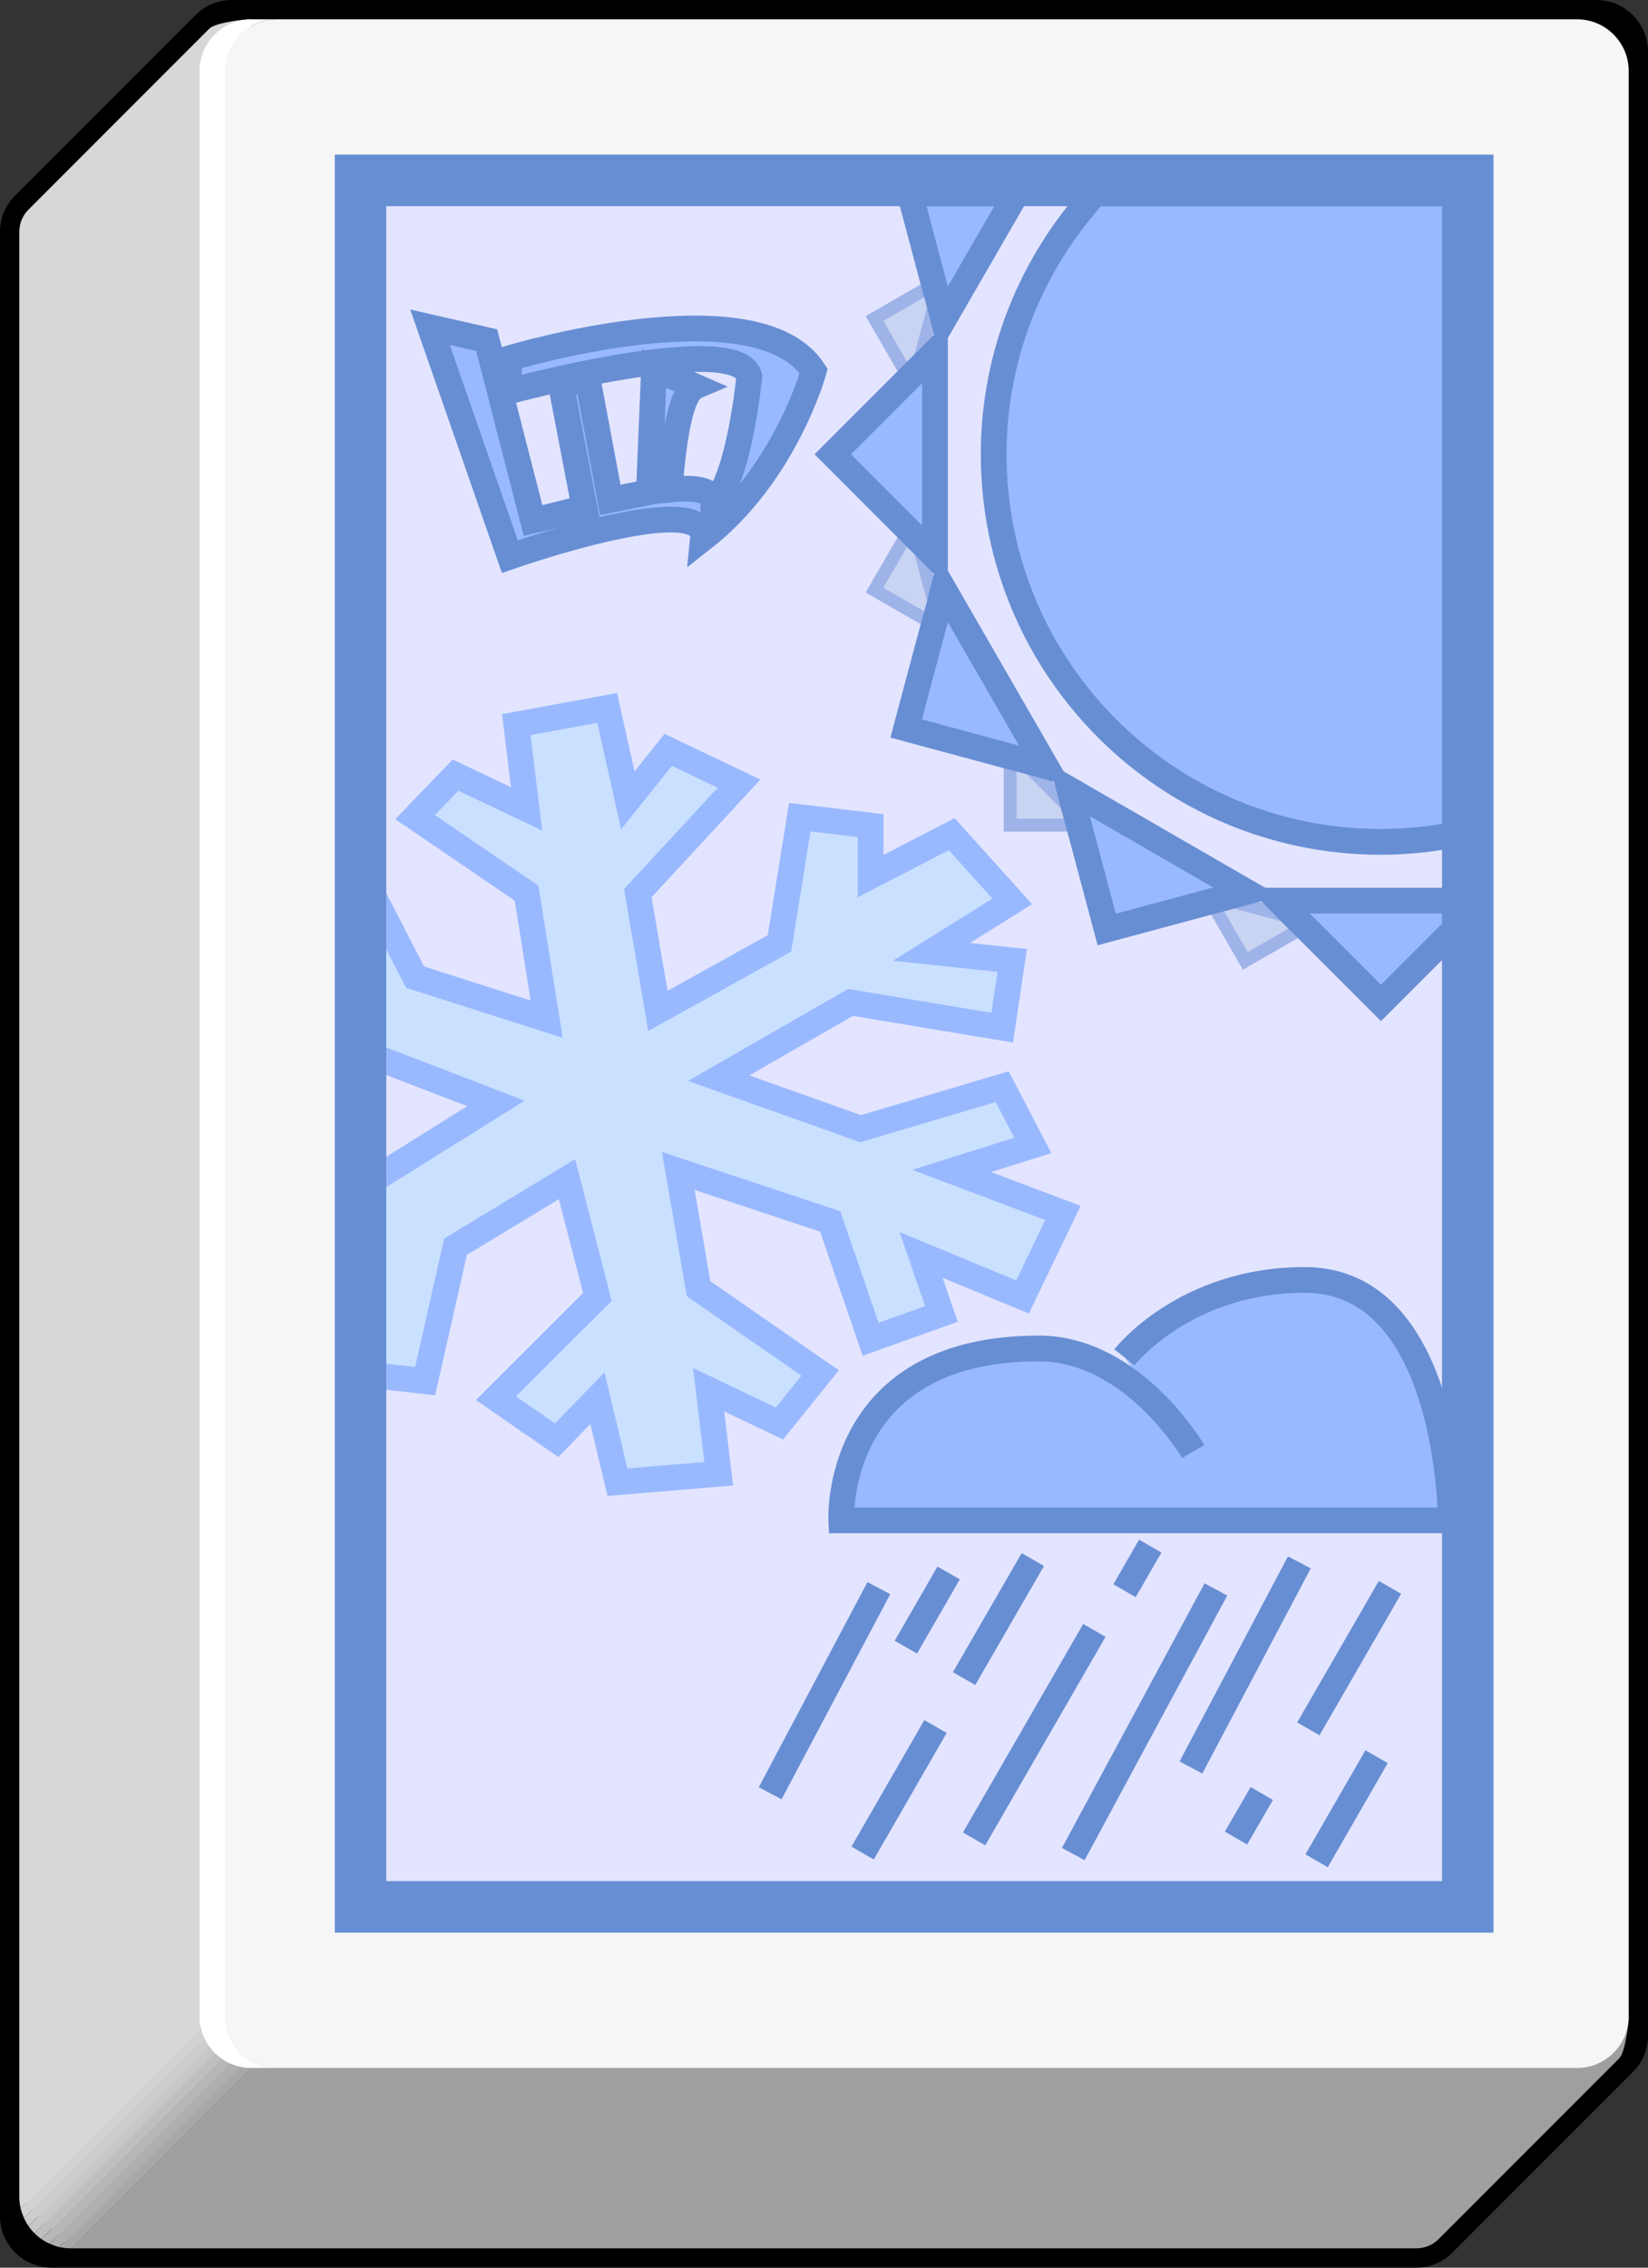 <?xml version="1.0" encoding="UTF-8" standalone="no"?>
<svg
   xmlns:dc="http://purl.org/dc/elements/1.1/"
   xmlns:cc="http://creativecommons.org/ns#"
   xmlns:rdf="http://www.w3.org/1999/02/22-rdf-syntax-ns#"
   xmlns:svg="http://www.w3.org/2000/svg"
   xmlns="http://www.w3.org/2000/svg"
   viewBox="0 0 64 88"
   id="svg6399"
   version="1.1"
   height="100%"
   width="100%">
  <rect x="0" y="0" width="64" height="88" fill="#333333" stroke="none"/>
  <defs
     id="defs6401" />
  <g
     id="use4416">
    <path
       id="path6806"
       d="M 9,0 C 8.47,0 7.96,0.21 7.59,0.59 l -7,7 C 0.21,7.96 0,8.47 0,9 l 0,77 c 0,1.1 0.9,2 2,2 l 53,0 c 0.53,0 1.04,-0.21 1.41,-0.59 l 7,-7 C 63.79,80.04 64,79.53 64,79 L 64,2 C 64,0.9 63.1,0 62,0 L 9,0 Z" />
    <path
       id="path6808"
       d="m 11.75,78.25 -9,9 9,0 43.25,0 c 0.33,0 0.65,-0.13 0.88,-0.37 l 7,-7 c 0.23,-0.23 0.37,-1.3 0.37,-1.63 l -51.5,0 z"
       style="fill:#9f9f9f" />
    <path
       id="path6810"
       d="m 8.12,1.12 -7,7 C 0.88,8.35 0.75,8.67 0.75,9 l 0,66.25 0,1 0,9 2,2 7,-7 0,-4 0,-1 0,-74.5 c -0.33,0 -1.4,0.13 -1.63,0.37 z"
       style="fill:#d7d7d7" />
    <path
       id="path6812"
       d="m 1.61,86.89 10.14,-10.14 0,-0.5 -10.41,10.41 c 0.08,0.09 0.17,0.16 0.27,0.23 z"
       style="fill:#bfbfbf" />
    <path
       id="path6814"
       d="m 1.93,87.07 9.82,-9.82 0,-0.5 -10.14,10.14 c 0.1,0.07 0.21,0.13 0.32,0.18 z"
       style="fill:#b7b7b7" />
    <path
       id="path6816"
       d="m 2.3,87.2 9.45,-9.45 0,-0.5 -9.82,9.82 c 0.12,0.05 0.24,0.1 0.37,0.13 z"
       style="fill:#afafaf" />
    <path
       id="path6818"
       d="M 11.75,77.75 2.3,87.2 c 0.14,0.03 0.29,0.05 0.45,0.05 l 9,-9 0,-0.5 z"
       style="fill:#a7a7a7" />
    <path
       id="path6820"
       d="m 1.34,86.66 10.41,-10.41 -0.5,0 -10.14,10.14 c 0.07,0.1 0.14,0.19 0.23,0.27 z"
       style="fill:#c7c7c7" />
    <path
       id="path6822"
       d="m 1.11,86.39 10.14,-10.14 -0.5,0 -9.82,9.82 c 0.05,0.11 0.11,0.22 0.18,0.32 z"
       style="fill:#cdcdcd" />
    <path
       id="path6824"
       d="m 0.93,86.07 9.82,-9.82 -0.5,0 -9.45,9.45 c 0.03,0.13 0.08,0.25 0.13,0.37 z"
       style="fill:#d2d2d2" />
    <path
       id="path6826"
       d="m 10.25,76.25 -0.5,0 -9,9 c 0,0.15 0.02,0.3 0.05,0.45 l 9.45,-9.45 z"
       style="fill:#d7d7d7" />
    <path
       id="path6828"
       d="m 63.25,78.25 0,-75.5 c 0,-1.1 -0.9,-2 -2,-2 l -50.5,0 c -1.1,0 -2,0.9 -2,2 l 0,75.5 c 0,1.1 0.9,2 2,2 l 50.5,0 c 1.1,0 2,-0.9 2,-2 z"
       style="fill:#f6f6f6" />
    <path
       id="path6830"
       d="m 8.75,78.25 0,-75.5 c 0,-1.1 0.9,-2 2,-2 l -1,0 c -1.1,0 -2,0.9 -2,2 l 0,75.5 c 0,1.1 0.9,2 2,2 l 1,0 c -1.1,0 -2,-0.9 -2,-2 z"
       style="fill:#ffffff" />
  </g>
  <g
     id="use4558"
     transform="translate(13,6)">
    <rect
       id="rect7164"
       height="67"
       width="43"
       y="1"
       x="1"
       style="fill:#e3e4ff" />
    <polygon
       id="polygon7166"
       points="22.77,42.7 26.71,44.33 28.28,41.07 23.96,39.44 27.11,38.45 25.92,36.17 20.42,37.8 14.91,35.84 20.03,32.9 25.92,33.88 26.31,31.27 23.17,30.94 26.31,28.98 23.96,26.37 20.81,28 20.81,26.04 18.06,25.71 17.27,30.61 12.55,33.23 11.77,28.66 15.7,24.41 12.95,23.1 11.38,25.06 10.58,21.47 7.05,22.12 7.45,25.39 4.69,24.08 3.12,25.71 7.45,28.66 8.23,33.55 3.12,31.92 1,27.81 1,34.92 1.16,34.86 6.26,36.82 1.55,39.76 1,39.66 1,45.06 1.16,44.99 1,45.91 1,47.31 3.51,47.6 4.69,42.38 9.02,39.76 10.2,44.33 6.26,48.26 8.62,49.89 10.2,48.26 10.98,51.52 14.91,51.19 14.52,47.93 17.27,49.24 18.85,47.28 14.13,44.01 13.34,39.44 19.24,41.4 20.81,45.97 23.56,44.99 "
       style="fill:#cae0ff;stroke:#99b9ff" />
    <path
       id="path7168"
       d="m 40.63,26.67 c 1.1,0 2.17,-0.13 3.21,-0.35 l 0,-24.82 -14.3,0 c -2.44,2.67 -3.95,6.22 -3.95,10.13 0,8.31 6.73,15.04 15.04,15.04 z"
       style="fill:#99b9ff;stroke:#678ed3" />
    <polygon
       id="polygon7170"
       points="22.3,14.59 20.96,16.9 23.27,18.23 23.39,17.81 22.61,14.9 "
       style="fill:#c9d3f2;stroke:#9eb3e8;stroke-width:0.5" />
    <polygon
       id="polygon7172"
       points="34.03,28.98 35.36,31.29 37.67,29.96 37.35,29.65 34.45,28.87 "
       style="fill:#c9d3f2;stroke:#9eb3e8;stroke-width:0.5" />
    <polygon
       id="polygon7174"
       points="43.83,29.71 43.59,29.96 43.83,30.1 "
       style="fill:#798cd8" />
    <polygon
       id="polygon7176"
       points="23.27,5.03 20.96,6.36 22.3,8.67 22.61,8.36 23.39,5.45 "
       style="fill:#c9d3f2;stroke:#9eb3e8;stroke-width:0.5" />
    <polygon
       id="polygon7178"
       points="22.61,8.36 22.3,8.67 19.34,11.63 22.3,14.59 22.61,14.9 23.31,15.6 23.31,7.66 "
       style="fill:#99b9ff;stroke:#678ed3" />
    <polygon
       id="polygon7180"
       points="26.23,23.36 26.23,26.02 28.9,26.02 28.78,25.6 26.66,23.47 "
       style="fill:#c9d3f2;stroke:#9eb3e8;stroke-width:0.5" />
    <polygon
       id="polygon7182"
       points="40.63,32.92 43.59,29.96 43.83,29.71 43.83,28.95 36.66,28.95 37.35,29.65 37.67,29.96 "
       style="fill:#99b9ff;stroke:#678ed3" />
    <polygon
       id="polygon7184"
       points="28.78,25.6 28.9,26.02 29.98,30.07 34.03,28.98 34.45,28.87 35.41,28.61 28.53,24.64 "
       style="fill:#99b9ff;stroke:#678ed3" />
    <polygon
       id="polygon7186"
       points="23.39,17.81 23.27,18.23 22.19,22.27 26.23,23.36 26.66,23.47 27.61,23.73 23.64,16.85 "
       style="fill:#99b9ff;stroke:#678ed3" />
    <polygon
       id="polygon7188"
       points="23.64,6.41 26.48,1.5 22.33,1.5 23.27,5.03 23.39,5.45 "
       style="fill:#99b9ff;stroke:#678ed3" />
    <path
       id="path7190"
       d="m 30.67,46.67 c 0,0 2.32,-3 7,-3 5.67,0 5.67,9.33 5.67,9.33 l -23.67,0 c 0,0 -0.33,-6.67 7.67,-6.67 3.67,0 6,4 6,4"
       style="fill:#99b9ff;stroke:#678ed3" />
    <line
       id="line7192"
       y2="65.36"
       x2="24.83"
       y1="57.27"
       x1="29.5"
       style="fill:#99b9ff;stroke:#678ed3" />
    <line
       id="line7194"
       y2="65.95"
       x2="28.68"
       y1="55.68"
       x1="34.22"
       style="fill:#99b9ff;stroke:#678ed3" />
    <line
       id="line7196"
       y2="65.91"
       x2="20.5"
       y1="61"
       x1="23.33"
       style="fill:#99b9ff;stroke:#678ed3" />
    <line
       id="line7198"
       y2="62.59"
       x2="33.25"
       y1="54.63"
       x1="37.46"
       style="fill:#99b9ff;stroke:#678ed3" />
    <line
       id="line7200"
       y2="66.21"
       x2="38.13"
       y1="62.17"
       x1="40.46"
       style="fill:#99b9ff;stroke:#678ed3" />
    <line
       id="line7202"
       y2="59.14"
       x2="24.44"
       y1="54.52"
       x1="27.11"
       style="fill:#99b9ff;stroke:#678ed3" />
    <line
       id="line7204"
       y2="55.73"
       x2="30.67"
       y1="54"
       x1="31.67"
       style="fill:#99b9ff;stroke:#678ed3" />
    <line
       id="line7206"
       y2="61.09"
       x2="37.81"
       y1="55.6"
       x1="40.98"
       style="fill:#99b9ff;stroke:#678ed3" />
    <line
       id="line7208"
       y2="57.92"
       x2="22.18"
       y1="55.04"
       x1="23.84"
       style="fill:#99b9ff;stroke:#678ed3" />
    <line
       id="line7210"
       y2="63.59"
       x2="16.91"
       y1="55.63"
       x1="21.13"
       style="fill:#99b9ff;stroke:#678ed3" />
    <line
       id="line7212"
       y2="65.33"
       x2="35"
       y1="63.6"
       x1="36"
       style="fill:#99b9ff;stroke:#678ed3" />
    <path
       id="path7214"
       d="M 44,0 0,0 0,69 45,69 45,0 44,0 Z m -1,2 c 0,1.91 0,63.09 0,65 C 41.14,67 3.86,67 2,67 2,65.09 2,3.91 2,2 3.86,2 41.14,2 43,2 Z"
       style="fill:#678ed3" />
  </g>
  <path
     style="fill:#99b9ff;stroke:#678ed3"
     d="m 19.8,13.9 -0.1,1.3 c 0,0 8.9,-2.4 9.4,-0.6 0,0 -0.4,4.1 -1.4,4.9 C 27.7,19 27,18.9 26,19 c 0.1,-1.1 0.3,-3.7 1,-4 l -1.6,-0.7 -0.2,4.8 c -0.5,0.1 -1,0.2 -1.5,0.3 l -0.9,-4.8 -1,0.4 0.9,4.7 c -1.1,0.3 -2,0.5 -2,0.5 l -1.8,-7 -2.2,-0.5 3.1,8.9 c 0,0 7.7,-2.7 7.5,-0.7 3.2,-2.5 4.3,-6.5 4.3,-6.5 C 29.4,11 19.8,13.9 19.8,13.9 Z"
     id="path5126" />
</svg>
